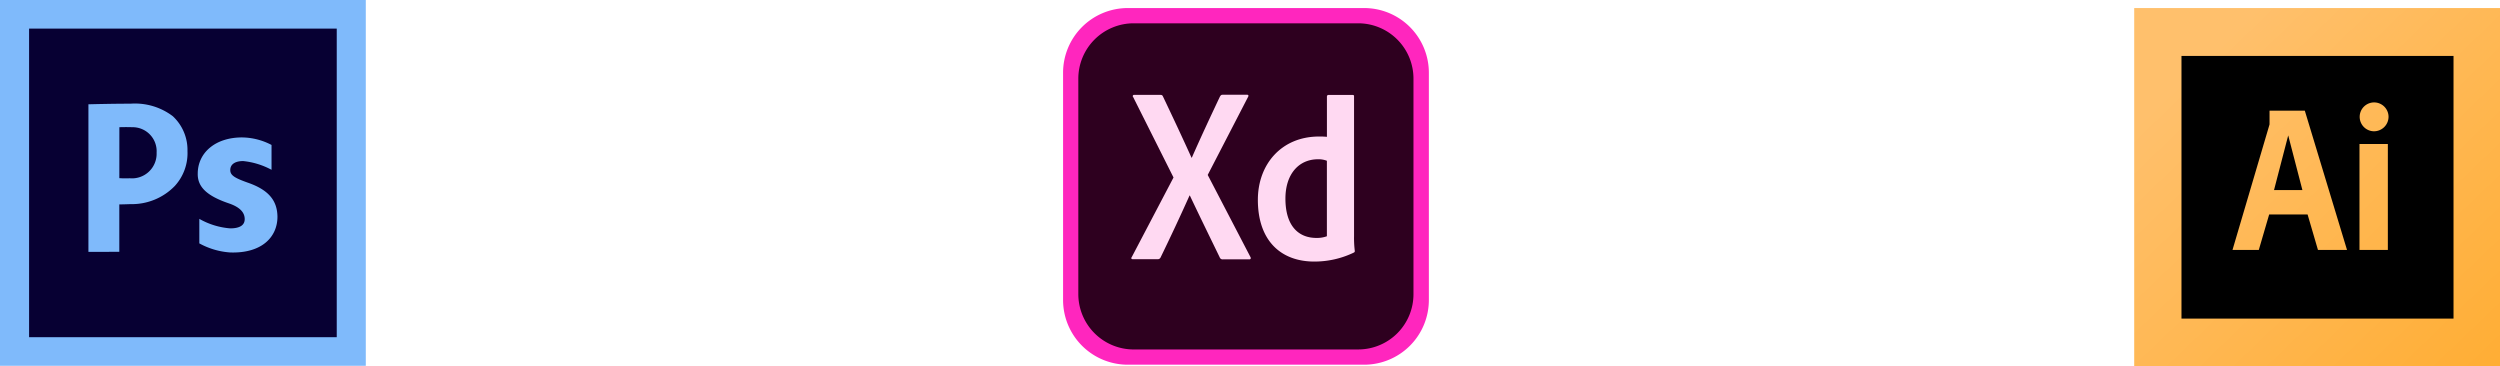 <svg xmlns="http://www.w3.org/2000/svg" xmlns:xlink="http://www.w3.org/1999/xlink" width="310.42" height="45.474" viewBox="0 0 310.42 45.474"><defs><linearGradient id="a" x1="-3.243" y1="4.849" x2="-2.86" y2="4.026" gradientUnits="objectBoundingBox"><stop offset="0" stop-color="#a0cbff"/><stop offset="0.394" stop-color="#a0cbfe"/><stop offset="0.583" stop-color="#8ec2fc"/><stop offset="0.784" stop-color="#83bcfb"/><stop offset="1" stop-color="#7fbafb"/></linearGradient><linearGradient id="b" x1="-3.79" y1="5.501" x2="-3.532" y2="4.631" gradientUnits="objectBoundingBox"><stop offset="0" stop-color="#090058"/><stop offset="1" stop-color="#070033"/></linearGradient><linearGradient id="c" x1="-13.308" y1="10.988" x2="-11.893" y2="8.988" xlink:href="#a"/><linearGradient id="d" x1="-16.914" y1="14.187" x2="-15.148" y2="11.602" xlink:href="#a"/><linearGradient id="e" x1="-1.188" y1="3.453" x2="-2.168" y2="2.452" gradientUnits="objectBoundingBox"><stop offset="0" stop-color="#ffaa2a"/><stop offset="1" stop-color="#ffc06c"/></linearGradient><linearGradient id="f" x1="-2.068" y1="3.901" x2="-2.068" y2="2.904" gradientUnits="objectBoundingBox"><stop offset="0" stop-color="#251200"/><stop offset="1"/></linearGradient></defs><g transform="translate(-874 -1612)"><g transform="translate(874 1612)"><path d="M0,0H45.42V45.42H0Z" fill="url(#a)"/><path d="M23.859,23.459h38.2V61.776h-38.2Z" transform="translate(-20.247 -19.907)" fill="url(#b)"/><g transform="translate(10.976 12.874)"><path d="M72.5,82.721s2.872-.076,5.236-.076a7.773,7.773,0,0,1,5.236,1.55A5.708,5.708,0,0,1,84.8,88.53a6.029,6.029,0,0,1-1.576,4.335,7.414,7.414,0,0,1-5.489,2.251c-.726.03-1.4.038-1.4.038v5.887H72.5Zm3.838,9.171a11.039,11.039,0,0,0,1.3.014,3.058,3.058,0,0,0,3.329-3.17,2.982,2.982,0,0,0-3.024-3.17c-.788-.029-1.6,0-1.6,0Z" transform="translate(-72.497 -82.645)" fill="url(#c)"/><path d="M162.338,120.4a9.184,9.184,0,0,0,3.843,1.185c1.271,0,1.8-.448,1.8-1.146s-.415-1.434-1.99-1.965c-2.792-.951-3.87-2.089-3.842-3.681,0-2.572,2.156-4.5,5.5-4.5a8.054,8.054,0,0,1,3.663.934v3.087a9.4,9.4,0,0,0-3.524-1.086c-1.023,0-1.6.419-1.6,1.118,0,.643.526.979,2.184,1.566,2.57.894,3.648,2.208,3.675,4.221,0,2.544-1.961,4.567-5.859,4.445a9.255,9.255,0,0,1-3.843-1.129V120.4Z" transform="translate(-148.572 -106.103)" fill="url(#d)"/></g></g><g transform="translate(1006 1613)"><g transform="translate(0)"><path d="M37.376,44.284H8.043A8.036,8.036,0,0,1,0,36.241V8.043A8.036,8.036,0,0,1,8.043,0H37.376a8.036,8.036,0,0,1,8.043,8.043v28.2A8.036,8.036,0,0,1,37.376,44.284Z" transform="translate(0)" fill="#ff26be"/><path d="M138.964,144.7H111.069a6.881,6.881,0,0,1-6.869-6.869V111.069a6.881,6.881,0,0,1,6.869-6.869h27.877a6.869,6.869,0,0,1,6.869,6.869V137.81a6.858,6.858,0,0,1-6.851,6.887Z" transform="translate(-102.307 -102.307)" fill="#2e001f"/><path d="M476.17,602.752l5.3,10.181c.094.151.038.3-.114.3h-3.294a.371.371,0,0,1-.4-.245c-1.212-2.5-2.442-5-3.71-7.683h-.038c-1.135,2.536-2.385,5.205-3.6,7.7a.365.365,0,0,1-.342.209h-3.119c-.189,0-.209-.151-.113-.265l5.185-9.88-5.014-9.992a.153.153,0,0,1,.113-.265h3.256c.189,0,.265.038.34.209,1.192,2.5,2.4,5.072,3.539,7.589h.038c1.1-2.5,2.309-5.091,3.483-7.57.094-.151.151-.245.342-.245h3.047c.151,0,.209.115.114.265Zm6.228,3.085c0-4.409,2.934-7.854,7.589-7.854a8.371,8.371,0,0,1,.985.038v-5.014a.189.189,0,0,1,.189-.189h2.99c.151,0,.189.056.189.151v17.374a13.519,13.519,0,0,0,.094,1.855c0,.115-.038.151-.151.209a11.265,11.265,0,0,1-4.845,1.1c-4.108.016-7.042-2.518-7.04-7.667Zm8.572-4.843a2.843,2.843,0,0,0-1.1-.189c-2.385,0-4.05,1.835-4.05,4.884,0,3.483,1.7,4.884,3.842,4.884a3.546,3.546,0,0,0,1.306-.209v-9.369Z" transform="translate(-458.211 -582.03)" fill="#ffd9f2"/></g></g><g transform="translate(1139 1613)"><path d="M17.409,8.256h45.42V52.729H17.409Z" transform="translate(-17.409 -8.256)" fill="url(#e)"/><path d="M65.157,61.649H68.68l-1.761-6.784ZM53.666,45V77.614H87.445V45ZM70.613,69.087l-1.289-4.409H64.555l-1.289,4.409H60L64.6,53.5V51.793H68.98l5.241,17.294Zm8.678,0H75.768V55.931h3.523Zm-1.74-14.734a1.792,1.792,0,1,1,1.826-1.792A1.809,1.809,0,0,1,77.551,54.353Z" transform="translate(-47.796 -39.052)" fill="url(#f)"/></g></g></svg>
